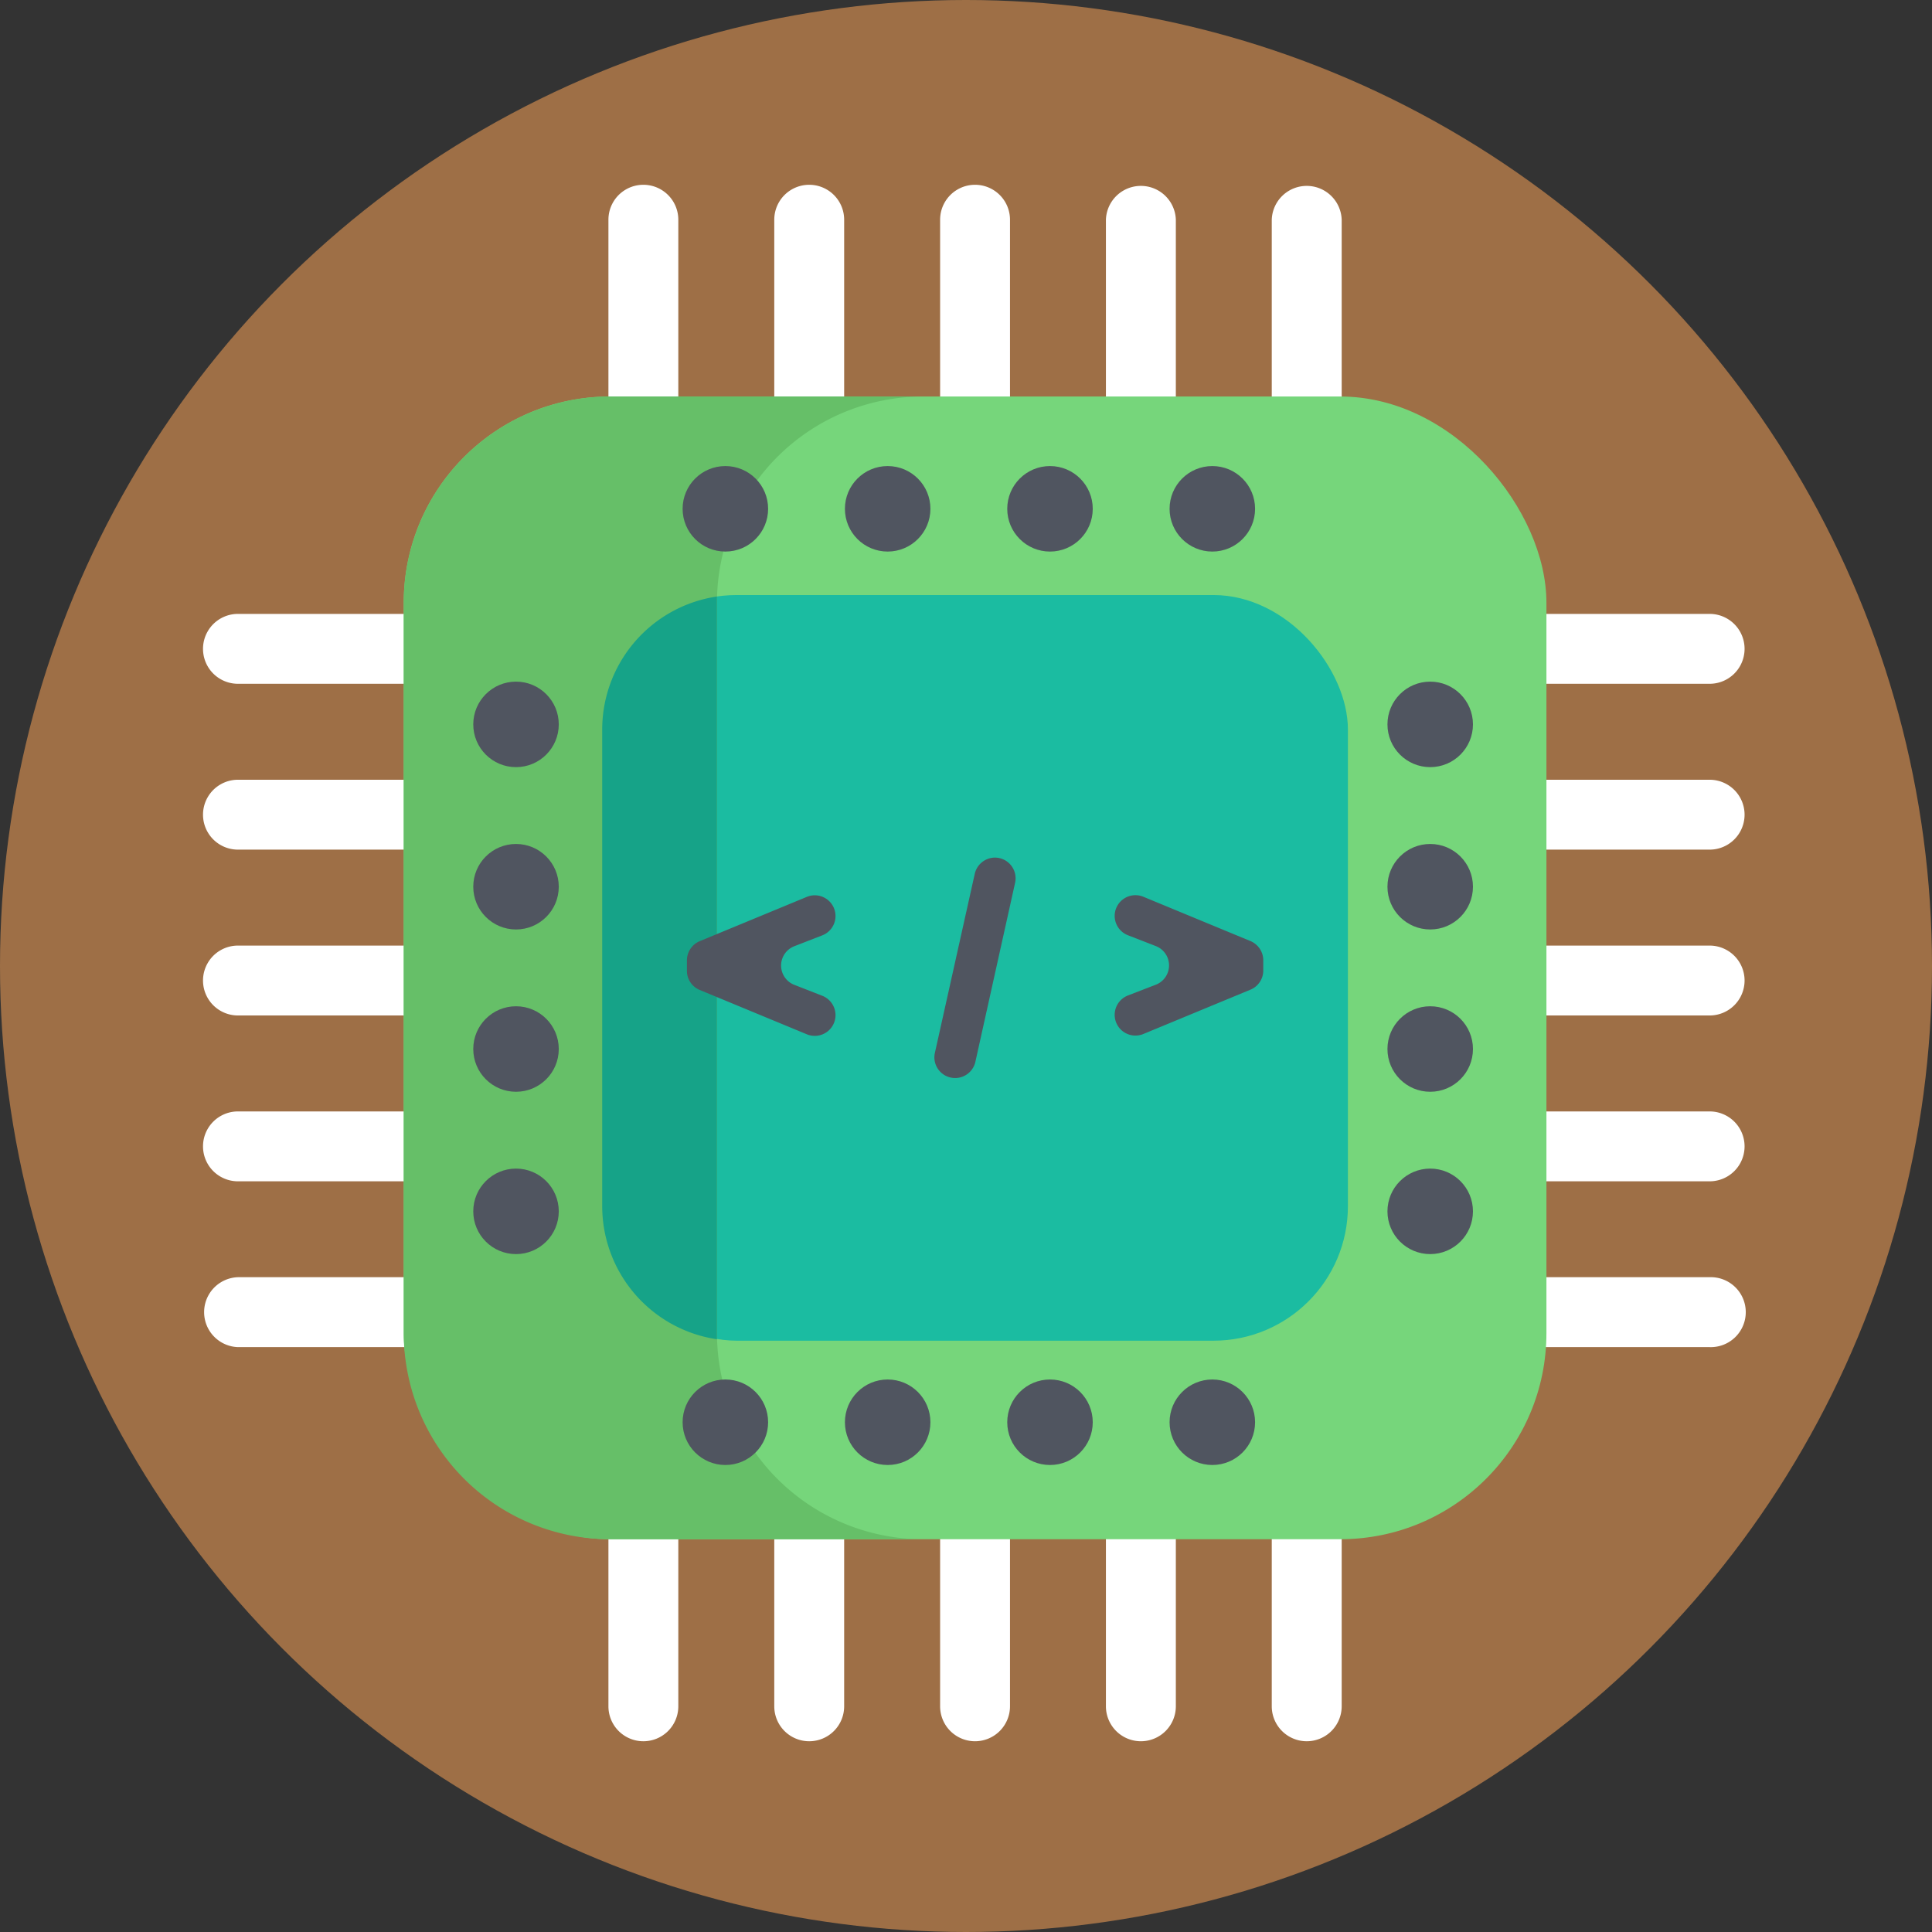 <svg xmlns="http://www.w3.org/2000/svg" viewBox="0 0 512 512"><rect x="0" y="0" width="512" height="512" fill="#333333" stroke="none"/><defs><style>.cls-1{fill:#9e6f46;}.cls-2{fill:#fff;}.cls-3{fill:#76d67b;}.cls-4{fill:#1bbca1;}.cls-5{fill:#66bf68;}.cls-6{fill:#16a388;}.cls-7{fill:#505560;}</style></defs><title>Development</title><g id="BULINE"><circle class="cls-1" cx="256" cy="256" r="256"/></g><g id="Icons"><path class="cls-2" d="M170.5,461.45a9.26,9.26,0,0,1-9.26-9.26V400.34a9.26,9.26,0,1,1,18.52,0v51.85A9.26,9.26,0,0,1,170.5,461.45Z"/><path class="cls-2" d="M214.45,461.45a9.26,9.26,0,0,1-9.26-9.26V400.34a9.26,9.26,0,0,1,18.52,0v51.85A9.26,9.26,0,0,1,214.45,461.45Z"/><path class="cls-2" d="M258.4,461.45a9.26,9.26,0,0,1-9.26-9.26V400.34a9.26,9.26,0,0,1,18.52,0v51.85A9.27,9.27,0,0,1,258.4,461.45Z"/><path class="cls-2" d="M302.35,461.45a9.27,9.27,0,0,1-9.27-9.26V400.34a9.27,9.27,0,0,1,18.53,0v51.85A9.27,9.27,0,0,1,302.35,461.45Z"/><path class="cls-2" d="M346.3,461.45a9.27,9.27,0,0,1-9.27-9.26V400.34a9.27,9.27,0,0,1,18.53,0v51.85A9.27,9.27,0,0,1,346.3,461.45Z"/><path class="cls-2" d="M170.5,119.34a9.25,9.25,0,0,1-9.26-9.26V58.23a9.26,9.26,0,1,1,18.52,0v51.85A9.25,9.25,0,0,1,170.5,119.34Z"/><path class="cls-2" d="M214.45,119.34a9.25,9.25,0,0,1-9.26-9.26V58.23a9.26,9.26,0,0,1,18.52,0v51.85A9.25,9.25,0,0,1,214.45,119.34Z"/><path class="cls-2" d="M258.4,119.34a9.25,9.25,0,0,1-9.26-9.26V58.23a9.26,9.26,0,0,1,18.52,0v51.85A9.26,9.26,0,0,1,258.4,119.34Z"/><path class="cls-2" d="M302.35,119.34a9.26,9.26,0,0,1-9.27-9.26V58.23a9.27,9.27,0,0,1,18.53,0v51.85A9.26,9.26,0,0,1,302.35,119.34Z"/><path class="cls-2" d="M346.3,119.34a9.26,9.26,0,0,1-9.27-9.26V58.23a9.27,9.27,0,0,1,18.53,0v51.85A9.26,9.26,0,0,1,346.3,119.34Z"/><path class="cls-2" d="M453.07,181.21H401.23a9.26,9.26,0,1,1,0-18.52h51.84a9.26,9.26,0,1,1,0,18.52Z"/><path class="cls-2" d="M453.07,225.16H401.23a9.26,9.26,0,1,1,0-18.52h51.84a9.26,9.26,0,1,1,0,18.52Z"/><path class="cls-2" d="M453.07,269.11H401.23a9.26,9.26,0,1,1,0-18.52h51.84a9.26,9.26,0,1,1,0,18.52Z"/><path class="cls-2" d="M453.07,313.06H401.23a9.26,9.26,0,1,1,0-18.52h51.84a9.26,9.26,0,1,1,0,18.52Z"/><path class="cls-2" d="M453.07,357H401.23a9.27,9.27,0,1,1,0-18.53h51.84a9.27,9.27,0,1,1,0,18.53Z"/><path class="cls-2" d="M114.91,181.21H63.06a9.26,9.26,0,1,1,0-18.52h51.85a9.26,9.26,0,0,1,0,18.52Z"/><path class="cls-2" d="M114.91,225.16H63.06a9.26,9.26,0,0,1,0-18.52h51.85a9.26,9.26,0,0,1,0,18.52Z"/><path class="cls-2" d="M114.91,269.11H63.06a9.26,9.26,0,1,1,0-18.52h51.85a9.26,9.26,0,0,1,0,18.52Z"/><path class="cls-2" d="M114.91,313.06H63.06a9.26,9.26,0,0,1,0-18.52h51.85a9.26,9.26,0,1,1,0,18.52Z"/><path class="cls-2" d="M114.91,357H63.06a9.27,9.27,0,0,1,0-18.53h51.85a9.27,9.27,0,0,1,0,18.53Z"/><rect class="cls-3" x="106.99" y="105.08" width="302.83" height="302.83" rx="54.64"/><rect class="cls-4" x="159.6" y="157.69" width="197.61" height="197.61" rx="35.65"/><path class="cls-5" d="M244.62,407.91h-83A54.64,54.64,0,0,1,107,353.27V159.72a54.65,54.65,0,0,1,54.64-54.64h83a54.63,54.63,0,0,0-54.61,53c0,.54,0,1.08,0,1.64V353.27c0,.56,0,1.1,0,1.65A54.63,54.63,0,0,0,244.62,407.91Z"/><path class="cls-6" d="M190,353.27c0,.56,0,1.1,0,1.65a35.68,35.68,0,0,1-30.41-35.28V193.35A35.66,35.66,0,0,1,190,158.08c0,.54,0,1.08,0,1.64Z"/><path class="cls-7" d="M210.52,250.75l7.39-2.87a5.5,5.5,0,0,0,3.51-5.12v0a5.5,5.5,0,0,0-7.6-5.08l-28.39,11.74a5.53,5.53,0,0,0-3.39,5.08v2.78a5.49,5.49,0,0,0,3.39,5.07l28.39,11.75a5.5,5.5,0,0,0,7.6-5.08v0a5.52,5.52,0,0,0-3.51-5.13L210.52,261A5.49,5.49,0,0,1,210.52,250.75Z"/><path class="cls-7" d="M263.68,227.27a5.52,5.52,0,0,0-5.36,4.3L247.76,279a5.44,5.44,0,0,0-.14,1.19,5.5,5.5,0,0,0,10.87,1.19L269,234A5.49,5.49,0,0,0,263.68,227.27Z"/><path class="cls-7" d="M331.38,249.39,303,237.65a5.5,5.5,0,0,0-7.6,5.08v0a5.52,5.52,0,0,0,3.51,5.12l7.39,2.87a5.49,5.49,0,0,1,0,10.24l-7.39,2.85a5.52,5.52,0,0,0-3.51,5.13v0a5.5,5.5,0,0,0,7.6,5.08l28.39-11.75a5.49,5.49,0,0,0,3.39-5.07v-2.78A5.53,5.53,0,0,0,331.38,249.39Z"/><circle class="cls-7" cx="192.23" cy="134.84" r="11.33"/><circle class="cls-7" cx="235.24" cy="134.84" r="11.33"/><circle class="cls-7" cx="278.26" cy="134.84" r="11.33"/><circle class="cls-7" cx="321.28" cy="134.84" r="11.33"/><circle class="cls-7" cx="192.23" cy="376.91" r="11.33"/><circle class="cls-7" cx="235.24" cy="376.91" r="11.33"/><circle class="cls-7" cx="278.26" cy="376.91" r="11.33"/><circle class="cls-7" cx="321.28" cy="376.91" r="11.33"/><circle class="cls-7" cx="379.02" cy="191.97" r="11.33"/><circle class="cls-7" cx="379.02" cy="234.99" r="11.33"/><circle class="cls-7" cx="379.02" cy="278" r="11.33"/><circle class="cls-7" cx="379.02" cy="321.02" r="11.33"/><circle class="cls-7" cx="136.75" cy="191.97" r="11.33"/><circle class="cls-7" cx="136.75" cy="234.99" r="11.33"/><circle class="cls-7" cx="136.75" cy="278" r="11.33"/><circle class="cls-7" cx="136.75" cy="321.02" r="11.33"/></g></svg>